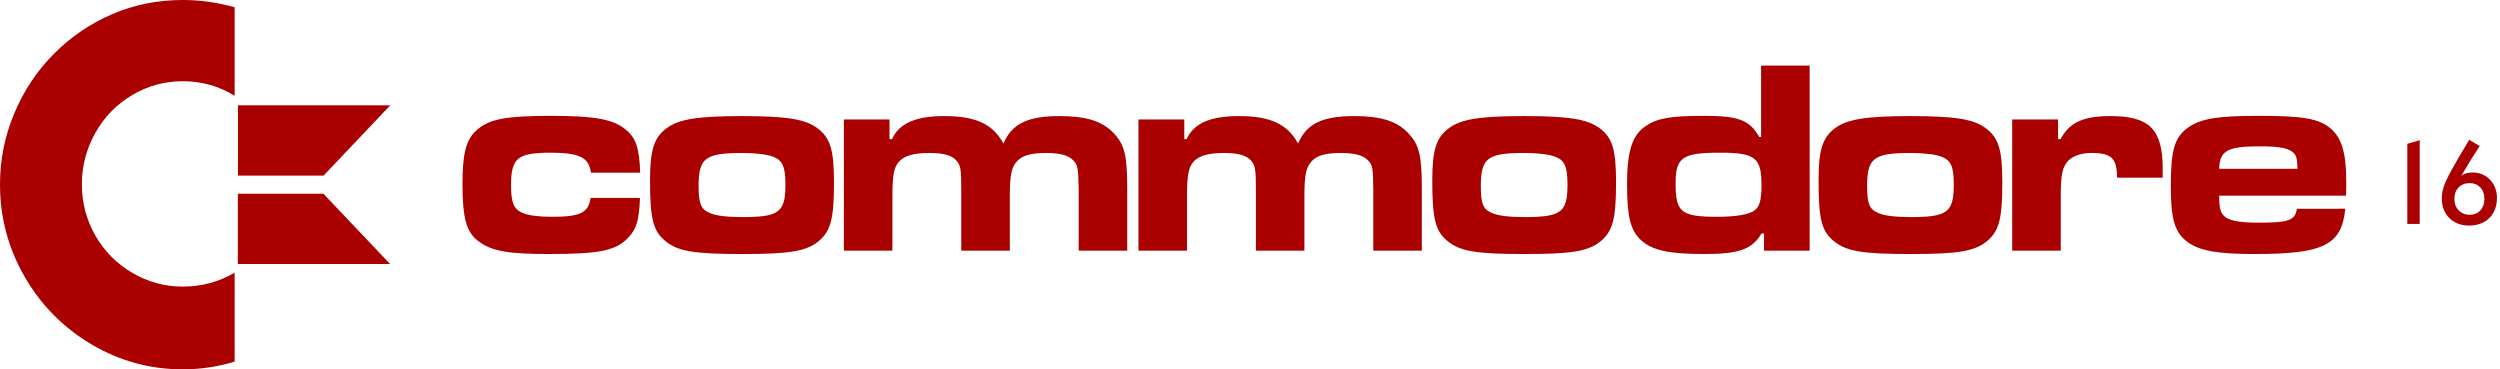 <?xml version="1.0" encoding="UTF-8" standalone="no"?>
<svg
   xmlns:bx="https://boxy-svg.com"
   xmlns:dc="http://purl.org/dc/elements/1.1/"
   xmlns:cc="http://creativecommons.org/ns#"
   xmlns:rdf="http://www.w3.org/1999/02/22-rdf-syntax-ns#"
   xmlns:svg="http://www.w3.org/2000/svg"
   xmlns="http://www.w3.org/2000/svg"
   xmlns:sodipodi="http://sodipodi.sourceforge.net/DTD/sodipodi-0.dtd"
   xmlns:inkscape="http://www.inkscape.org/namespaces/inkscape"
   version="1.1"
   id="svg18"
   sodipodi:docname="c16.svg"
   inkscape:version="0.92.5 (2060ec1f9f, 2020-04-08)"
   width="230.154"
   height="34">
  <defs
     id="defs22" />
  <sodipodi:namedview
     pagecolor="#ffffff"
     bordercolor="#666666"
     borderopacity="1"
     objecttolerance="10"
     gridtolerance="10"
     guidetolerance="10"
     inkscape:pageopacity="0"
     inkscape:pageshadow="2"
     inkscape:window-width="1440"
     inkscape:window-height="837"
     id="namedview20"
     showgrid="false"
     inkscape:zoom="1.3871078"
     inkscape:cx="158.32643"
     inkscape:cy="-67.201071"
     inkscape:window-x="0"
     inkscape:window-y="0"
     inkscape:window-maximized="1"
     inkscape:current-layer="svg18"
     fit-margin-top="0"
     fit-margin-left="0"
     fit-margin-right="0"
     fit-margin-bottom="0" />
  <g
     transform="scale(0.36,0.364)"
     id="g16"
     style="fill:#aa0000">
    <path
       id="path1922"
       d="m 60.855,26.64 h 38.94 L 82.746,44.415 H 60.855 Z"
       style="fill:#aa0000;fill-opacity:1"
       bx:origin="-1.563 -1.499"
       inkscape:connector-curvature="0" />
    <path
       id="path3805"
       d="M 60.819,66.777 H 99.756 L 82.71,49.002 H 60.819 Z"
       style="fill:#aa0000;fill-opacity:1"
       bx:origin="-1.562 -2.757"
       inkscape:connector-curvature="0" />
    <path
       id="path4382"
       d="m 60.009,1.833 v 22.395 c -3.981,-2.463 -8.406,-3.681 -13.284,-3.681 -4.653,0 -8.973,1.167 -12.951,3.519 -3.984,2.331 -7.116,5.523 -9.405,9.57 -2.289,4.023 -3.435,8.361 -3.435,12.969 0,4.662 1.149,8.967 3.435,12.945 2.289,3.966 5.433,7.116 9.435,9.441 3.996,2.319 8.301,3.492 12.921,3.492 4.833,0 9.264,-1.179 13.281,-3.516 v 22.494 c -4.314,1.302 -8.742,1.95 -13.281,1.95 -8.331,0 -16.107,-2.1 -23.31,-6.303 C 16.218,82.905 10.506,77.187 6.303,69.99 2.1,62.793 0,54.993 0,46.608 0,40.395 1.215,34.41 3.654,28.659 6.093,22.917 9.477,17.892 13.818,13.587 18.147,9.285 23.121,5.949 28.713,3.573 34.32,1.191 40.32,0 46.725,0 51.15,0 55.578,0.624 60.009,1.833"
       style="fill:#aa0000;fill-opacity:1"
       bx:origin="0 0"
       inkscape:connector-curvature="0" />
    <path
       id="path4340"
       d="m 163.659,50.055 c -0.198,5.556 -0.891,7.947 -3.066,10.125 -3.165,3.216 -7.224,4.065 -20.292,4.065 -10.173,0 -14.454,-0.705 -17.748,-3.093 -3.231,-2.241 -4.284,-5.829 -4.284,-14.601 0,-7.998 0.984,-11.511 3.927,-13.89 3.156,-2.595 7.512,-3.363 18.732,-3.363 11.01,0 15.855,0.837 19.023,3.432 2.67,2.103 3.561,4.707 3.759,10.944 h -12.609 c -0.423,-3.78 -2.871,-5.052 -10.173,-5.052 -8.631,0 -10.239,1.332 -10.239,8.277 0,4.356 0.702,6.039 2.949,6.954 1.47,0.636 4.137,0.981 7.431,0.981 7.296,0 9.402,-0.981 9.963,-4.776 z"
       style="fill:#aa0000;fill-opacity:1"
       bx:origin="-2.603 -0.838"
       inkscape:connector-curvature="0" />
    <path
       id="path4342"
       d="m 208.971,32.379 c 3.363,2.454 4.302,5.466 4.302,13.821 0,9.123 -0.843,12.219 -3.858,14.739 -3.165,2.601 -7.32,3.309 -19.587,3.309 -12.417,0 -16.572,-0.708 -19.689,-3.309 -3.117,-2.52 -3.909,-5.613 -3.909,-15.234 0,-7.779 0.99,-10.938 4.305,-13.326 3.066,-2.244 7.911,-3.021 19.242,-3.021 11.328,0 16.125,0.774 19.194,3.021 m -30.324,14.667 c 0,4.419 0.594,5.892 2.817,6.807 1.536,0.699 4.353,1.05 8.361,1.05 9.399,0 11.031,-1.197 11.031,-8.217 0,-4.488 -0.744,-6.099 -3.018,-7.005 -1.581,-0.633 -4.503,-0.99 -8.013,-0.99 -9.495,0 -11.178,1.263 -11.178,8.355"
       style="fill:#aa0000;fill-opacity:1"
       bx:origin="-3.534 -0.841"
       inkscape:connector-curvature="0" />
    <path
       id="path4344"
       d="m 227.469,30.207 v 4.977 h 0.645 c 1.83,-3.993 6.036,-5.826 13.404,-5.826 8.016,0 12.417,2.037 15.09,6.954 2.127,-4.986 6.183,-6.954 14.295,-6.954 6.873,0 10.98,1.269 13.848,4.281 2.868,2.946 3.513,5.685 3.513,14.235 V 63.396 H 275.847 V 47.874 c -0.099,-5.532 -0.249,-6.159 -1.437,-7.359 -1.236,-1.26 -3.363,-1.824 -6.972,-1.824 -3.759,0 -6.084,0.633 -7.371,2.109 -1.434,1.542 -1.83,3.507 -1.83,8.904 V 63.396 H 245.82 V 47.874 c 0,-5.181 -0.147,-6.096 -1.332,-7.359 -1.14,-1.26 -3.315,-1.824 -6.879,-1.824 -3.759,0 -6.183,0.633 -7.566,2.034 -1.434,1.404 -1.83,3.51 -1.83,8.979 V 63.396 H 215.796 V 30.207 Z"
       style="fill:#aa0000;fill-opacity:1"
       bx:origin="-2.978 -0.863"
       inkscape:connector-curvature="0" />
    <path
       id="path4346"
       d="m 302.856,30.207 v 4.977 h 0.594 c 1.83,-3.993 6.033,-5.826 13.404,-5.826 8.016,0 12.417,2.037 15.09,6.954 2.127,-4.986 6.183,-6.954 14.343,-6.954 6.876,0 10.932,1.269 13.8,4.281 2.868,2.946 3.513,5.685 3.513,14.235 V 63.396 H 351.186 V 47.874 c -0.051,-5.532 -0.201,-6.159 -1.386,-7.359 -1.287,-1.26 -3.366,-1.824 -7.026,-1.824 -3.708,0 -6.033,0.633 -7.371,2.109 -1.431,1.542 -1.827,3.507 -1.827,8.904 V 63.396 H 321.159 V 47.874 c 0,-5.181 -0.15,-6.096 -1.335,-7.359 -1.14,-1.26 -3.315,-1.824 -6.876,-1.824 -3.711,0 -6.186,0.633 -7.569,2.034 -1.434,1.404 -1.83,3.51 -1.83,8.979 V 63.396 H 291.135 V 30.207 Z"
       style="fill:#aa0000;fill-opacity:1"
       bx:origin="-4.018 -0.863"
       inkscape:connector-curvature="0" />
    <path
       id="path4348"
       d="m 409.014,32.379 c 3.36,2.454 4.251,5.466 4.251,13.821 0,9.123 -0.84,12.219 -3.855,14.739 -3.168,2.601 -7.272,3.309 -19.59,3.309 -12.417,0 -16.521,-0.708 -19.686,-3.309 -3.069,-2.52 -3.861,-5.613 -3.861,-15.234 0,-7.779 0.99,-10.938 4.305,-13.326 3.066,-2.244 7.914,-3.021 19.191,-3.021 11.379,0 16.128,0.774 19.245,3.021 M 378.69,47.046 c 0,4.419 0.543,5.892 2.817,6.807 1.536,0.699 4.353,1.05 8.31,1.05 9.447,0 11.031,-1.197 11.031,-8.217 0,-4.488 -0.693,-6.099 -3.018,-7.005 -1.533,-0.633 -4.5,-0.99 -8.013,-0.99 -9.447,0 -11.127,1.263 -11.127,8.355"
       style="fill:#aa0000;fill-opacity:1"
       bx:origin="-7.795 -0.841"
       inkscape:connector-curvature="0" />
    <path
       id="path4350"
       d="m 462.783,63.396 h -11.676 v -4.353 h -0.645 c -2.373,4.002 -5.685,5.202 -14.688,5.202 -8.958,0 -13.257,-0.918 -16.128,-3.51 -2.724,-2.529 -3.561,-5.904 -3.561,-14.184 0,-8.424 1.335,-12.417 4.845,-14.727 3.018,-1.974 6.432,-2.526 14.988,-2.526 8.706,0 11.574,1.119 13.95,5.334 h 0.495 V 16.59 h 12.414 V 63.396 Z M 428.499,46.413 c 0,7.29 1.386,8.418 10.737,8.418 4.551,0 7.914,-0.558 9.348,-1.542 1.386,-0.921 1.878,-2.679 1.878,-6.534 0,-6.861 -1.632,-8.133 -10.485,-8.133 -9.792,0 -11.478,1.128 -11.478,7.791"
       style="fill:#aa0000;fill-opacity:1"
       bx:origin="-8.91 -0.348"
       inkscape:connector-curvature="0" />
    <path
       id="path4352"
       d="m 507.747,32.379 c 3.363,2.454 4.302,5.466 4.302,13.821 0,9.123 -0.84,12.219 -3.858,14.739 -3.168,2.601 -7.32,3.309 -19.59,3.309 -12.414,0 -16.521,-0.708 -19.689,-3.309 -3.114,-2.52 -3.855,-5.613 -3.855,-15.234 0,-7.779 0.99,-10.938 4.254,-13.326 3.117,-2.244 7.965,-3.021 19.245,-3.021 11.376,0 16.122,0.774 19.191,3.021 m -30.276,14.667 c 0,4.419 0.546,5.892 2.823,6.807 1.482,0.699 4.299,1.05 8.307,1.05 9.396,0 11.031,-1.197 11.031,-8.217 0,-4.488 -0.693,-6.099 -3.018,-7.005 -1.533,-0.633 -4.5,-0.99 -8.013,-0.99 -9.447,0 -11.13,1.263 -11.13,8.355"
       style="fill:#aa0000;fill-opacity:1"
       bx:origin="-9.897 -0.841"
       inkscape:connector-curvature="0" />
    <path
       id="path4354"
       d="m 526.296,30.207 v 4.977 h 0.645 c 2.274,-4.215 5.787,-5.826 12.762,-5.826 9.99,0 13.356,3.372 13.356,13.335 v 2.244 h -11.676 c 0,-4.917 -1.434,-6.246 -6.528,-6.246 -2.82,0 -5.145,0.846 -6.333,2.388 -1.188,1.614 -1.533,3.438 -1.533,8.562 V 63.396 H 514.572 V 30.207 Z"
       style="fill:#aa0000;fill-opacity:1"
       bx:origin="-13.37 -0.863"
       inkscape:connector-curvature="0" />
    <path
       id="path4356"
       d="m 599.751,52.8 c -0.939,9.195 -5.49,11.445 -23.25,11.445 -9.594,0 -14.148,-0.849 -17.166,-3.093 -3.264,-2.454 -4.203,-5.763 -4.203,-14.253 0,-8.91 0.936,-12.21 4.452,-14.658 3.264,-2.244 7.371,-2.943 18.201,-2.943 11.181,0 15.138,0.699 18.156,3.147 2.919,2.457 4.059,6.177 4.059,13.686 0,0.42 0,1.959 -0.051,3.36 h -32.451 c 0,3.375 0.399,4.491 1.584,5.412 1.335,0.984 3.909,1.41 8.409,1.41 7.914,0 9.396,-0.564 9.894,-3.51 z M 587.535,42.693 c -0.102,-2.598 -0.246,-3.225 -0.993,-4.002 -1.137,-1.197 -3.657,-1.683 -8.553,-1.683 -8.361,0 -10.338,1.053 -10.488,5.685 z"
       style="fill:#aa0000;fill-opacity:1"
       bx:origin="-12.373 -0.838"
       inkscape:connector-curvature="0" />
    <path
       d="m 615.614,56.639 v -20.27 l 3.17,-0.9 v 21.17 z m 15.709,0.42 c -1.266,0 -2.43,-0.277 -3.49,-0.83 -1.053,-0.547 -1.883,-1.34 -2.49,-2.38 -0.606,-1.033 -0.91,-2.24 -0.91,-3.62 0,-0.973 0.15,-1.93 0.45,-2.87 0.3,-0.947 0.934,-2.307 1.9,-4.08 0.974,-1.773 2.524,-4.413 4.65,-7.92 l 2.69,1.57 c -1.826,2.76 -3.273,5.073 -4.34,6.94 -0.073,0.133 -0.146,0.263 -0.22,0.39 -0.08,0.133 -0.146,0.227 -0.2,0.28 0.3,-0.28 0.7,-0.503 1.2,-0.67 0.507,-0.167 1.087,-0.25 1.74,-0.25 1.234,0 2.327,0.293 3.28,0.88 0.947,0.587 1.677,1.37 2.19,2.35 0.514,0.98 0.77,2.04 0.77,3.18 0,1.46 -0.306,2.72 -0.92,3.78 -0.613,1.067 -1.466,1.873 -2.56,2.42 -1.093,0.553 -2.34,0.83 -3.74,0.83 z m 0.2,-2.74 c 1.174,0 2.1,-0.373 2.78,-1.12 0.68,-0.747 1.02,-1.71 1.02,-2.89 0,-1.233 -0.35,-2.207 -1.05,-2.92 -0.7,-0.72 -1.59,-1.08 -2.67,-1.08 -1.193,0 -2.15,0.363 -2.87,1.09 -0.72,0.727 -1.08,1.717 -1.08,2.97 0,1.14 0.37,2.083 1.11,2.83 0.734,0.747 1.654,1.12 2.76,1.12 z"
       style="white-space:pre;fill:#aa0000"
       id="path14"
       inkscape:connector-curvature="0" />
  </g>
</svg>
